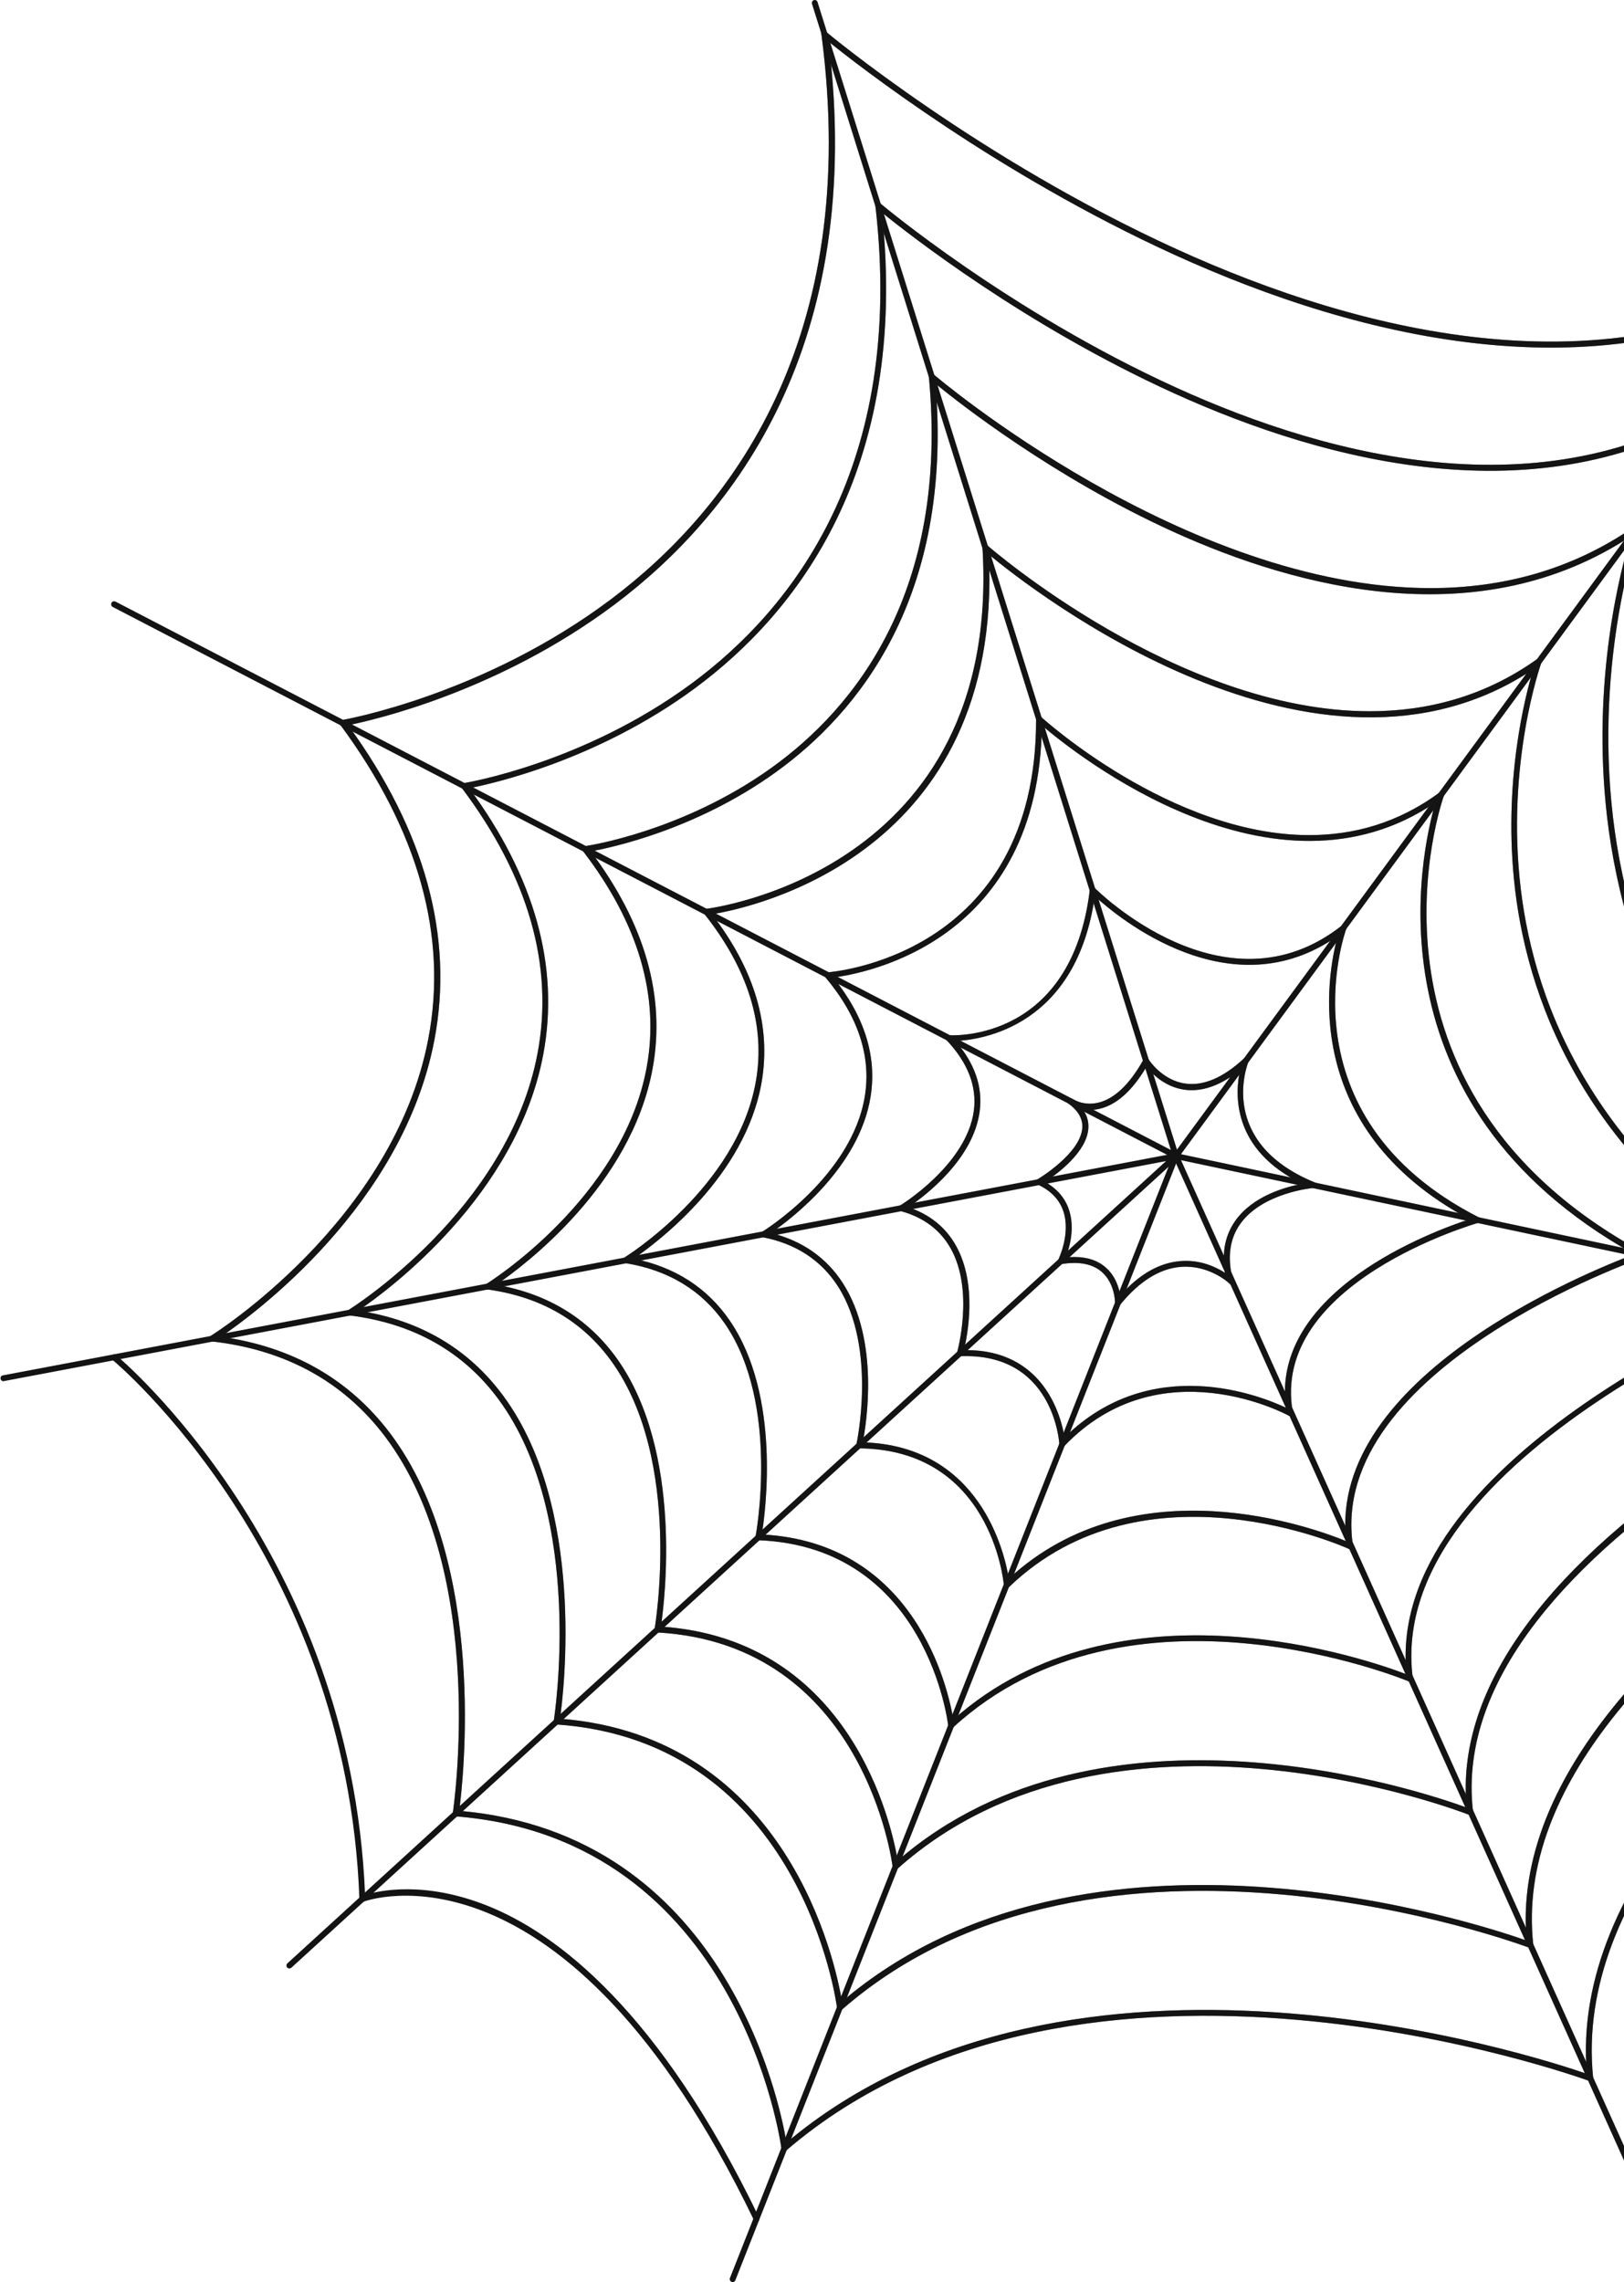 <svg width="526" height="739" viewBox="0 0 526 739" fill="none" xmlns="http://www.w3.org/2000/svg">
<path d="M531.254 709.915C530.908 709.915 530.562 709.721 530.37 709.331L380.015 374.743C379.785 374.275 380.015 373.691 380.476 373.457C380.937 373.224 381.513 373.457 381.743 373.925L532.137 708.513C532.367 708.981 532.137 709.565 531.676 709.798C531.522 709.876 531.369 709.915 531.254 709.915Z" fill="#131313"/>
<path d="M759.11 455.469C759.033 455.469 758.995 455.469 758.918 455.43L380.668 375.288C380.169 375.171 379.823 374.665 379.938 374.158C380.054 373.652 380.553 373.302 381.052 373.418L759.302 453.561C759.801 453.678 760.147 454.184 760.032 454.729C759.955 455.157 759.571 455.469 759.11 455.469Z" fill="#131313"/>
<path d="M380.86 375.327C380.668 375.327 380.476 375.249 380.284 375.132C379.862 374.82 379.785 374.197 380.092 373.769L610.829 59.469C611.136 59.041 611.75 58.963 612.173 59.274C612.595 59.586 612.672 60.209 612.365 60.637L381.628 374.937C381.436 375.171 381.167 375.327 380.86 375.327Z" fill="#131313"/>
<path d="M380.86 375.327C380.438 375.327 380.092 375.054 379.938 374.665L262.995 1.251C262.842 0.745 263.111 0.2 263.61 0.044C264.109 -0.112 264.647 0.161 264.8 0.667L381.782 374.081C381.935 374.587 381.667 375.132 381.167 375.288C381.052 375.288 380.975 375.327 380.86 375.327Z" fill="#131313"/>
<path d="M380.86 375.327C380.706 375.327 380.553 375.288 380.438 375.21L36.522 196.544C36.061 196.311 35.869 195.727 36.099 195.22C36.33 194.753 36.906 194.558 37.405 194.792L381.321 373.457C381.782 373.691 381.974 374.275 381.743 374.781C381.551 375.132 381.206 375.327 380.86 375.327Z" fill="#131313"/>
<path d="M1.112 447.252C0.651 447.252 0.267 446.941 0.191 446.473C0.075 445.928 0.421 445.422 0.959 445.344L380.706 373.418C381.244 373.302 381.743 373.652 381.82 374.197C381.897 374.743 381.59 375.249 381.052 375.327L1.266 447.213C1.228 447.252 1.151 447.252 1.112 447.252Z" fill="#131313"/>
<path d="M93.745 637.405C93.476 637.405 93.207 637.289 93.015 637.094C92.67 636.704 92.708 636.081 93.092 635.731L380.207 373.652C380.591 373.302 381.206 373.341 381.551 373.73C381.897 374.119 381.859 374.742 381.475 375.093L94.359 637.172C94.206 637.289 93.975 637.405 93.745 637.405Z" fill="#131313"/>
<path d="M237.302 738.966C237.187 738.966 237.072 738.927 236.957 738.888C236.458 738.693 236.227 738.109 236.419 737.642L379.977 374.003C380.169 373.496 380.745 373.263 381.206 373.457C381.705 373.652 381.935 374.236 381.743 374.704L238.186 738.343C238.032 738.732 237.687 738.966 237.302 738.966Z" fill="#131313"/>
<path d="M245.022 719.417C244.676 719.417 244.331 719.222 244.177 718.872C182.729 591.61 118.362 615.52 117.71 615.793L116.442 616.299L116.404 614.936C112.448 503.757 37.136 440.866 36.368 440.282C35.946 439.931 35.907 439.347 36.214 438.919C36.56 438.49 37.136 438.451 37.559 438.763C38.327 439.386 113.715 502.316 118.247 613.573C122.549 612.249 137.411 608.861 158.035 617.156C180.156 626.034 213.376 650.762 245.867 718.054C246.097 718.521 245.905 719.105 245.444 719.339C245.329 719.378 245.175 719.417 245.022 719.417Z" fill="#131313"/>
<path d="M253.317 697.493L253.087 695.701C252.972 694.689 239.568 595.387 147.55 588.144L146.513 588.066L146.667 587.015C146.782 586.236 158.188 509.637 124.776 465.243C111.373 447.447 92.478 437.05 68.628 434.363L65.825 434.051L68.244 432.571C68.82 432.221 127.426 395.615 138.717 336.424C145.092 303.128 135.491 268.898 110.221 234.708L109.261 233.422L110.797 233.15C111.258 233.072 156.422 225.206 197.937 194.013C236.189 165.274 279.049 110.249 266.068 11.259L265.761 8.806L267.642 10.363C268.218 10.87 316.993 51.486 381.206 80.731C440.349 107.64 525.032 130.11 592.701 84.275L595.121 82.639L594.122 85.404C593.93 85.989 573.614 143.895 582.102 217.534C589.898 285.449 624.501 380.973 744.977 450.562L746.667 451.536L744.862 452.276C742.442 453.288 503.717 554.031 516.007 672.804L516.161 674.361L514.701 673.816C513.088 673.193 350.443 614.157 254.623 696.363L253.317 697.493ZM148.741 586.353C234.653 593.752 252.511 680.397 254.738 693.793C346.718 616.572 497.688 665.872 513.971 671.519C508.633 609.212 571.003 552.629 624.539 516.024C677.231 480.002 731.842 455.781 742.327 451.263C622.504 381.363 587.978 285.76 580.181 217.69C572.693 152.579 587.594 99.657 591.434 87.429C523.419 131.706 439.274 109.315 380.361 82.484C323.022 56.354 277.896 21.15 268.372 13.479C280.47 111.924 237.495 166.871 199.128 195.688C161.568 223.882 121.012 233.189 112.755 234.824C137.68 269.054 147.089 303.362 140.676 336.852C130.46 390.241 82.492 425.406 71.547 432.844C94.705 436.076 113.139 446.59 126.389 464.153C158.112 506.366 149.97 576.968 148.741 586.353Z" fill="#333333"/>
<path d="M253.317 697.493L253.087 695.701C252.972 694.689 239.568 595.387 147.55 588.144L146.513 588.066L146.667 587.015C146.782 586.236 158.188 509.637 124.776 465.243C111.373 447.447 92.478 437.05 68.628 434.363L65.825 434.051L68.244 432.571C68.82 432.221 127.426 395.615 138.717 336.424C145.092 303.128 135.491 268.898 110.221 234.708L109.261 233.422L110.797 233.15C111.258 233.072 156.422 225.206 197.937 194.013C236.189 165.274 279.049 110.249 266.068 11.259L265.761 8.806L267.642 10.363C268.218 10.87 316.993 51.486 381.206 80.731C440.349 107.64 525.032 130.11 592.701 84.275L595.121 82.639L594.122 85.404C593.93 85.989 573.614 143.895 582.102 217.534C589.898 285.449 624.501 380.973 744.977 450.562L746.667 451.536L744.862 452.276C742.442 453.288 503.717 554.031 516.007 672.804L516.161 674.361L514.701 673.816C513.088 673.193 350.443 614.157 254.623 696.363L253.317 697.493ZM148.741 586.353C234.653 593.752 252.511 680.397 254.738 693.793C346.718 616.572 497.688 665.872 513.971 671.519C508.633 609.212 571.003 552.629 624.539 516.024C677.231 480.002 731.842 455.781 742.327 451.263C622.504 381.363 587.978 285.76 580.181 217.69C572.693 152.579 587.594 99.657 591.434 87.429C523.419 131.706 439.274 109.315 380.361 82.484C323.022 56.354 277.896 21.15 268.372 13.479C280.47 111.924 237.495 166.871 199.128 195.688C161.568 223.882 121.012 233.189 112.755 234.824C137.68 269.054 147.089 303.362 140.676 336.852C130.46 390.241 82.492 425.406 71.547 432.844C94.705 436.076 113.139 446.59 126.389 464.153C158.112 506.366 149.97 576.968 148.741 586.353Z" fill="black" fill-opacity="0.6"/>
<path d="M271.329 651.892L271.099 650.101C270.984 649.244 259.846 563.883 180.233 558.392L179.196 558.315L179.349 557.263C179.465 556.601 189.719 491.412 161.453 453.094C150.047 437.634 133.84 428.521 113.293 425.951L110.528 425.601L112.909 424.16C113.408 423.848 164.564 391.955 174.126 340.98C179.426 312.747 171.169 283.852 149.547 255.113L148.587 253.828L150.162 253.594C150.546 253.516 188.682 247.364 224.014 221.312C256.543 197.323 293.297 151.021 283.542 66.712L283.273 64.298L285.117 65.856C285.539 66.206 326.671 100.825 381.052 125.553C431.132 148.334 502.988 167.104 561.094 127.345L563.552 125.67L562.554 128.474C562.362 128.98 545.041 178.32 552.338 241.016C559.059 298.845 588.707 380.155 691.825 439.23L693.553 440.243L691.709 440.983C689.635 441.839 485.245 526.265 496.612 629.695L496.804 631.253L495.345 630.707C493.962 630.162 355.628 578.448 272.75 650.685L271.329 651.892ZM181.385 556.523C255.276 562.287 270.676 635.77 272.712 648.115C351.941 580.706 479.484 623.075 494.462 628.371C490.621 585.34 523.112 539.155 588.554 494.645C633.18 464.309 679.458 444.059 689.098 439.97C586.633 380.545 557.062 299.156 550.341 241.172C544.004 186.381 556.332 141.675 559.788 130.499C501.375 168.74 430.057 149.97 380.169 127.306C332.009 105.421 294.219 75.786 285.654 68.815C294.564 152.579 257.695 198.803 225.013 222.908C193.406 246.195 159.533 253.75 151.967 255.23C173.205 284.008 181.27 312.981 175.97 341.369C167.406 387.048 126.082 417.579 116.058 424.393C135.952 427.431 151.736 436.699 162.989 451.964C189.757 488.219 182.614 547.878 181.385 556.523Z" fill="#333333"/>
<path d="M271.329 651.892L271.099 650.101C270.984 649.244 259.846 563.883 180.233 558.392L179.196 558.315L179.349 557.263C179.465 556.601 189.719 491.412 161.453 453.094C150.047 437.634 133.84 428.521 113.293 425.951L110.528 425.601L112.909 424.16C113.408 423.848 164.564 391.955 174.126 340.98C179.426 312.747 171.169 283.852 149.547 255.113L148.587 253.828L150.162 253.594C150.546 253.516 188.682 247.364 224.014 221.312C256.543 197.323 293.297 151.021 283.542 66.712L283.273 64.298L285.117 65.856C285.539 66.206 326.671 100.825 381.052 125.553C431.132 148.334 502.988 167.104 561.094 127.345L563.552 125.67L562.554 128.474C562.362 128.98 545.041 178.32 552.338 241.016C559.059 298.845 588.707 380.155 691.825 439.23L693.553 440.243L691.709 440.983C689.635 441.839 485.245 526.265 496.612 629.695L496.804 631.253L495.345 630.707C493.962 630.162 355.628 578.448 272.75 650.685L271.329 651.892ZM181.385 556.523C255.276 562.287 270.676 635.77 272.712 648.115C351.941 580.706 479.484 623.075 494.462 628.371C490.621 585.34 523.112 539.155 588.554 494.645C633.18 464.309 679.458 444.059 689.098 439.97C586.633 380.545 557.062 299.156 550.341 241.172C544.004 186.381 556.332 141.675 559.788 130.499C501.375 168.74 430.057 149.97 380.169 127.306C332.009 105.421 294.219 75.786 285.654 68.815C294.564 152.579 257.695 198.803 225.013 222.908C193.406 246.195 159.533 253.75 151.967 255.23C173.205 284.008 181.27 312.981 175.97 341.369C167.406 387.048 126.082 417.579 116.058 424.393C135.952 427.431 151.736 436.699 162.989 451.964C189.757 488.219 182.614 547.878 181.385 556.523Z" fill="black" fill-opacity="0.6"/>
<path d="M289.303 606.33L289.111 604.5C289.034 603.799 280.124 532.379 212.915 528.602L211.84 528.524L212.032 527.434C212.109 526.888 221.249 473.11 198.129 440.905C188.72 427.781 175.202 419.915 157.92 417.54L155.231 417.15L157.535 415.748C157.958 415.476 201.663 388.294 209.459 345.575C213.683 322.444 206.732 298.884 188.797 275.558L187.76 274.234L189.412 274C189.719 273.961 220.827 269.483 249.938 248.571C276.783 229.295 307.391 191.716 300.863 122.088L300.632 119.712L302.437 121.27C303.474 122.166 383.932 190.431 463.354 190.431C486.089 190.431 508.748 184.823 529.449 170.453L531.907 168.74L530.87 171.583C530.716 171.972 516.353 212.783 522.421 264.537C528.066 312.241 552.76 379.338 638.557 427.976L640.324 428.989L638.442 429.728C636.713 430.39 466.695 498.539 477.103 586.625L477.295 588.222L475.797 587.638C474.645 587.171 360.621 542.816 290.724 605.084L289.303 606.33ZM214.067 526.694C275.938 530.861 288.88 591.259 290.762 602.475C357.279 544.919 461.434 580.317 475.029 585.301C471.572 548.657 498.341 509.949 552.607 473.304C589.168 448.615 627.151 432.338 635.907 428.716C550.802 379.766 526.184 312.591 520.539 264.732C515.316 220.182 525.109 183.655 528.22 173.647C479.407 205.813 420.878 190.742 380.053 172.206C341.073 154.487 310.541 130.421 303.013 124.268C308.736 193.39 278.012 230.891 251.051 250.206C225.359 268.626 198.129 274.467 191.332 275.674C208.883 299.04 215.642 322.677 211.379 345.964C204.428 384.011 169.71 409.868 160.723 416.021C177.352 418.903 190.448 426.886 199.742 439.814C221.403 470.072 215.22 518.866 214.067 526.694Z" fill="#333333"/>
<path d="M289.303 606.33L289.111 604.5C289.034 603.799 280.124 532.379 212.915 528.602L211.84 528.524L212.032 527.434C212.109 526.888 221.249 473.11 198.129 440.905C188.72 427.781 175.202 419.915 157.92 417.54L155.231 417.15L157.535 415.748C157.958 415.476 201.663 388.294 209.459 345.575C213.683 322.444 206.732 298.884 188.797 275.558L187.76 274.234L189.412 274C189.719 273.961 220.827 269.483 249.938 248.571C276.783 229.295 307.391 191.716 300.863 122.088L300.632 119.712L302.437 121.27C303.474 122.166 383.932 190.431 463.354 190.431C486.089 190.431 508.748 184.823 529.449 170.453L531.907 168.74L530.87 171.583C530.716 171.972 516.353 212.783 522.421 264.537C528.066 312.241 552.76 379.338 638.557 427.976L640.324 428.989L638.442 429.728C636.713 430.39 466.695 498.539 477.103 586.625L477.295 588.222L475.797 587.638C474.645 587.171 360.621 542.816 290.724 605.084L289.303 606.33ZM214.067 526.694C275.938 530.861 288.88 591.259 290.762 602.475C357.279 544.919 461.434 580.317 475.029 585.301C471.572 548.657 498.341 509.949 552.607 473.304C589.168 448.615 627.151 432.338 635.907 428.716C550.802 379.766 526.184 312.591 520.539 264.732C515.316 220.182 525.109 183.655 528.22 173.647C479.407 205.813 420.878 190.742 380.053 172.206C341.073 154.487 310.541 130.421 303.013 124.268C308.736 193.39 278.012 230.891 251.051 250.206C225.359 268.626 198.129 274.467 191.332 275.674C208.883 299.04 215.642 322.677 211.379 345.964C204.428 384.011 169.71 409.868 160.723 416.021C177.352 418.903 190.448 426.886 199.742 439.814C221.403 470.072 215.22 518.866 214.067 526.694Z" fill="black" fill-opacity="0.6"/>
<path d="M307.315 560.729L307.123 558.821C307.046 558.237 300.402 500.836 245.598 498.733L244.484 498.695L244.715 497.565C244.791 497.137 252.741 454.768 234.806 428.638C227.394 417.89 216.564 411.27 202.546 409.011L199.973 408.583L202.2 407.22C202.584 406.986 238.8 384.517 244.83 350.092C247.979 332.062 242.334 313.798 228.085 295.885L226.972 294.483L228.7 294.289C229.66 294.172 324.52 282.489 318.222 177.385L318.068 175.088L319.796 176.606C320.603 177.307 381.59 230.307 443.652 230.307C462.125 230.307 480.674 225.634 497.765 213.484L500.261 211.693L499.224 214.614C499.109 214.925 487.664 247.169 492.58 287.98C497.112 325.598 516.89 378.481 585.328 416.644L587.171 417.656L585.213 418.396C583.83 418.903 448.145 470.734 457.593 543.439L457.823 545.113L456.287 544.451C455.404 544.062 365.652 507.067 308.697 559.366L307.315 560.729ZM246.75 496.864C296.638 499.434 307.123 546.866 308.774 556.796C362.541 509.092 443.537 537.52 455.558 542.154C448.568 473.577 566.087 424.043 582.678 417.384C514.932 378.87 495.268 325.948 490.736 288.175C486.627 253.75 493.963 225.361 496.612 216.716C426.408 263.563 333.968 190.859 320.295 179.566C324.827 276.765 243.409 293.977 230.582 296.041C244.446 313.993 249.822 332.296 246.673 350.482C241.373 380.934 213.107 402.158 205.234 407.571C218.599 410.257 229.084 416.994 236.342 427.587C253.087 451.964 247.864 489.933 246.75 496.864Z" fill="#333333"/>
<path d="M307.315 560.729L307.123 558.821C307.046 558.237 300.402 500.836 245.598 498.733L244.484 498.695L244.715 497.565C244.791 497.137 252.741 454.768 234.806 428.638C227.394 417.89 216.564 411.27 202.546 409.011L199.973 408.583L202.2 407.22C202.584 406.986 238.8 384.517 244.83 350.092C247.979 332.062 242.334 313.798 228.085 295.885L226.972 294.483L228.7 294.289C229.66 294.172 324.52 282.489 318.222 177.385L318.068 175.088L319.796 176.606C320.603 177.307 381.59 230.307 443.652 230.307C462.125 230.307 480.674 225.634 497.765 213.484L500.261 211.693L499.224 214.614C499.109 214.925 487.664 247.169 492.58 287.98C497.112 325.598 516.89 378.481 585.328 416.644L587.171 417.656L585.213 418.396C583.83 418.903 448.145 470.734 457.593 543.439L457.823 545.113L456.287 544.451C455.404 544.062 365.652 507.067 308.697 559.366L307.315 560.729ZM246.75 496.864C296.638 499.434 307.123 546.866 308.774 556.796C362.541 509.092 443.537 537.52 455.558 542.154C448.568 473.577 566.087 424.043 582.678 417.384C514.932 378.87 495.268 325.948 490.736 288.175C486.627 253.75 493.963 225.361 496.612 216.716C426.408 263.563 333.968 190.859 320.295 179.566C324.827 276.765 243.409 293.977 230.582 296.041C244.446 313.993 249.822 332.296 246.673 350.482C241.373 380.934 213.107 402.158 205.234 407.571C218.599 410.257 229.084 416.994 236.342 427.587C253.087 451.964 247.864 489.933 246.75 496.864Z" fill="black" fill-opacity="0.6"/>
<path d="M325.327 515.206L325.135 513.22C324.981 511.428 320.641 469.371 278.281 468.982H277.09L277.359 467.814C277.436 467.502 284.195 436.504 271.406 416.527C265.991 408.116 257.849 402.742 247.134 400.639L244.676 400.172L246.827 398.886C247.134 398.692 275.938 380.934 280.124 354.882C282.198 341.915 277.896 328.986 267.335 316.447L266.068 314.967L267.988 314.85C268.679 314.811 335.734 309.943 335.581 232.877V230.658L337.194 232.137C337.731 232.644 379.401 270.417 424.066 270.417C438.199 270.417 452.639 266.64 466.157 256.671L468.73 254.802L467.617 257.8C467.271 258.735 434.396 352.507 532.175 405.507L534.134 406.558L532.06 407.259C531.023 407.609 429.711 443.163 438.199 500.486L438.467 502.277L436.854 501.537C436.201 501.226 370.76 471.591 326.786 513.921L325.327 515.206ZM279.433 467.035C317.338 468.086 325.365 502.628 326.748 511.156C367.764 473.382 425.755 494.8 436.009 499.045C429.98 445.734 515.008 411.504 529.333 406.13C441.77 357.374 460.243 275.869 464.928 259.864C412.506 295.496 348.331 244.17 337.462 234.902C336.502 304.608 280.815 315.123 269.908 316.524C280.009 329.103 284.08 342.07 281.967 355.155C278.28 378.053 256.39 394.642 249.707 399.237C259.846 401.768 267.642 407.22 272.981 415.476C284.963 434.129 280.623 461.038 279.433 467.035Z" fill="#333333"/>
<path d="M325.327 515.206L325.135 513.22C324.981 511.428 320.641 469.371 278.281 468.982H277.09L277.359 467.814C277.436 467.502 284.195 436.504 271.406 416.527C265.991 408.116 257.849 402.742 247.134 400.639L244.676 400.172L246.827 398.886C247.134 398.692 275.938 380.934 280.124 354.882C282.198 341.915 277.896 328.986 267.335 316.447L266.068 314.967L267.988 314.85C268.679 314.811 335.734 309.943 335.581 232.877V230.658L337.194 232.137C337.731 232.644 379.401 270.417 424.066 270.417C438.199 270.417 452.639 266.64 466.157 256.671L468.73 254.802L467.617 257.8C467.271 258.735 434.396 352.507 532.175 405.507L534.134 406.558L532.06 407.259C531.023 407.609 429.711 443.163 438.199 500.486L438.467 502.277L436.854 501.537C436.201 501.226 370.76 471.591 326.786 513.921L325.327 515.206ZM279.433 467.035C317.338 468.086 325.365 502.628 326.748 511.156C367.764 473.382 425.755 494.8 436.009 499.045C429.98 445.734 515.008 411.504 529.333 406.13C441.77 357.374 460.243 275.869 464.928 259.864C412.506 295.496 348.331 244.17 337.462 234.902C336.502 304.608 280.815 315.123 269.908 316.524C280.009 329.103 284.08 342.07 281.967 355.155C278.28 378.053 256.39 394.642 249.707 399.237C259.846 401.768 267.642 407.22 272.981 415.476C284.963 434.129 280.623 461.038 279.433 467.035Z" fill="black" fill-opacity="0.6"/>
<path d="M343.262 469.761L343.108 467.58C343.031 466.373 340.88 437.906 310.963 439.152L309.619 439.191L310.003 437.906C310.041 437.712 315.61 418.085 307.967 404.338C304.588 398.263 299.096 394.136 291.684 392.15L289.495 391.565L291.453 390.397C291.684 390.28 313.075 377.196 315.418 359.672C316.455 351.806 313.498 344.134 306.623 336.852L304.933 335.061L307.391 335.217C309.004 335.294 347.064 337.086 352.978 288.136L353.208 286.15L354.591 287.552C355.013 287.98 396.606 329.531 434.512 299.779L437.2 297.677L436.009 300.87C435.779 301.454 414.387 361.23 478.946 394.175L481.174 395.304L478.792 395.966C478.101 396.161 411.2 415.398 418.727 457.338L419.073 459.324L417.306 458.351C416.884 458.117 375.791 435.881 344.798 468.164L343.262 469.761ZM312.883 437.166C338.192 437.166 343.684 458.662 344.798 465.438C372.949 437.751 408.396 452.003 416.5 455.82C411.507 417.968 464.237 398.614 475.951 394.798C420.379 365.085 429.865 315.434 433.283 303.051C398.68 327.545 362.08 297.054 354.591 290.2C348.638 332.374 318.03 336.696 309.465 337.086C315.725 344.329 318.375 352 317.3 359.906C315.226 375.482 299.595 387.243 294.219 390.903C301.131 393.24 306.316 397.407 309.657 403.404C316.647 415.982 313.344 432.493 312.192 437.205C312.422 437.166 312.653 437.166 312.883 437.166Z" fill="#333333"/>
<path d="M343.262 469.761L343.108 467.58C343.031 466.373 340.88 437.906 310.963 439.152L309.619 439.191L310.003 437.906C310.041 437.712 315.61 418.085 307.967 404.338C304.588 398.263 299.096 394.136 291.684 392.15L289.495 391.565L291.453 390.397C291.684 390.28 313.075 377.196 315.418 359.672C316.455 351.806 313.498 344.134 306.623 336.852L304.933 335.061L307.391 335.217C309.004 335.294 347.064 337.086 352.978 288.136L353.208 286.15L354.591 287.552C355.013 287.98 396.606 329.531 434.512 299.779L437.2 297.677L436.009 300.87C435.779 301.454 414.387 361.23 478.946 394.175L481.174 395.304L478.792 395.966C478.101 396.161 411.2 415.398 418.727 457.338L419.073 459.324L417.306 458.351C416.884 458.117 375.791 435.881 344.798 468.164L343.262 469.761ZM312.883 437.166C338.192 437.166 343.684 458.662 344.798 465.438C372.949 437.751 408.396 452.003 416.5 455.82C411.507 417.968 464.237 398.614 475.951 394.798C420.379 365.085 429.865 315.434 433.283 303.051C398.68 327.545 362.08 297.054 354.591 290.2C348.638 332.374 318.03 336.696 309.465 337.086C315.725 344.329 318.375 352 317.3 359.906C315.226 375.482 299.595 387.243 294.219 390.903C301.131 393.24 306.316 397.407 309.657 403.404C316.647 415.982 313.344 432.493 312.192 437.205C312.422 437.166 312.653 437.166 312.883 437.166Z" fill="black" fill-opacity="0.6"/>
<path d="M361.12 424.627L361.158 421.862C361.158 421.784 361.158 415.593 356.857 411.854C353.861 409.245 349.445 408.388 343.761 409.323L341.917 409.634L342.762 407.921C342.801 407.843 346.91 399.471 344.375 392.111C343.108 388.411 340.343 385.529 336.157 383.582L334.467 382.804L336.042 381.869C336.195 381.791 350.213 373.419 350.559 365.007C350.674 362.164 349.138 359.555 345.988 357.297C345.95 357.297 345.95 357.258 345.95 357.258L347.064 355.7C347.064 355.7 347.064 355.7 347.102 355.7C347.333 355.856 350.712 358.153 355.513 357.102C360.813 355.934 365.844 351.222 370.375 343.083L371.182 341.681L372.027 343.044C372.065 343.122 376.328 349.82 383.932 350.871C389.808 351.689 396.145 348.963 402.789 342.849L405.9 339.967L404.325 343.901C403.903 344.952 394.379 369.836 425.64 382.804L429.327 384.322L425.371 384.673C425.218 384.673 408.819 386.191 401.676 396.355C398.296 401.106 397.489 407.103 399.218 414.152L399.947 417.189L397.643 415.125C397.566 415.086 391.306 409.518 382.473 410.219C375.599 410.764 368.993 414.892 362.848 422.446L361.12 424.627ZM347.985 407.025C352.172 407.025 355.551 408.155 358.124 410.413C361.35 413.217 362.464 417.072 362.848 419.526C368.916 412.633 375.483 408.895 382.319 408.349C388.925 407.804 394.071 410.413 396.798 412.166C395.684 405.623 396.798 399.977 400.101 395.304C405.785 387.243 416.385 384.322 421.838 383.31C398.68 372.172 400.024 353.831 401.637 346.471C395.415 351.494 389.348 353.636 383.664 352.857C377.212 351.962 373.064 347.6 371.336 345.419C366.689 353.286 361.504 357.881 355.897 359.088C353.9 359.516 352.133 359.477 350.674 359.205C352.018 361.035 352.632 363.06 352.517 365.202C352.172 372.99 342.302 380.194 338.499 382.726C342.302 384.867 344.875 387.827 346.18 391.565C348.293 397.718 346.334 404.26 345.143 407.22C346.142 407.064 347.064 407.025 347.985 407.025Z" fill="#333333"/>
<path d="M361.12 424.627L361.158 421.862C361.158 421.784 361.158 415.593 356.857 411.854C353.861 409.245 349.445 408.388 343.761 409.323L341.917 409.634L342.762 407.921C342.801 407.843 346.91 399.471 344.375 392.111C343.108 388.411 340.343 385.529 336.157 383.582L334.467 382.804L336.042 381.869C336.195 381.791 350.213 373.419 350.559 365.007C350.674 362.164 349.138 359.555 345.988 357.297C345.95 357.297 345.95 357.258 345.95 357.258L347.064 355.7C347.064 355.7 347.064 355.7 347.102 355.7C347.333 355.856 350.712 358.153 355.513 357.102C360.813 355.934 365.844 351.222 370.375 343.083L371.182 341.681L372.027 343.044C372.065 343.122 376.328 349.82 383.932 350.871C389.808 351.689 396.145 348.963 402.789 342.849L405.9 339.967L404.325 343.901C403.903 344.952 394.379 369.836 425.64 382.804L429.327 384.322L425.371 384.673C425.218 384.673 408.819 386.191 401.676 396.355C398.296 401.106 397.489 407.103 399.218 414.152L399.947 417.189L397.643 415.125C397.566 415.086 391.306 409.518 382.473 410.219C375.599 410.764 368.993 414.892 362.848 422.446L361.12 424.627ZM347.985 407.025C352.172 407.025 355.551 408.155 358.124 410.413C361.35 413.217 362.464 417.072 362.848 419.526C368.916 412.633 375.483 408.895 382.319 408.349C388.925 407.804 394.071 410.413 396.798 412.166C395.684 405.623 396.798 399.977 400.101 395.304C405.785 387.243 416.385 384.322 421.838 383.31C398.68 372.172 400.024 353.831 401.637 346.471C395.415 351.494 389.348 353.636 383.664 352.857C377.212 351.962 373.064 347.6 371.336 345.419C366.689 353.286 361.504 357.881 355.897 359.088C353.9 359.516 352.133 359.477 350.674 359.205C352.018 361.035 352.632 363.06 352.517 365.202C352.172 372.99 342.302 380.194 338.499 382.726C342.302 384.867 344.875 387.827 346.18 391.565C348.293 397.718 346.334 404.26 345.143 407.22C346.142 407.064 347.064 407.025 347.985 407.025Z" fill="black" fill-opacity="0.6"/>
</svg>
